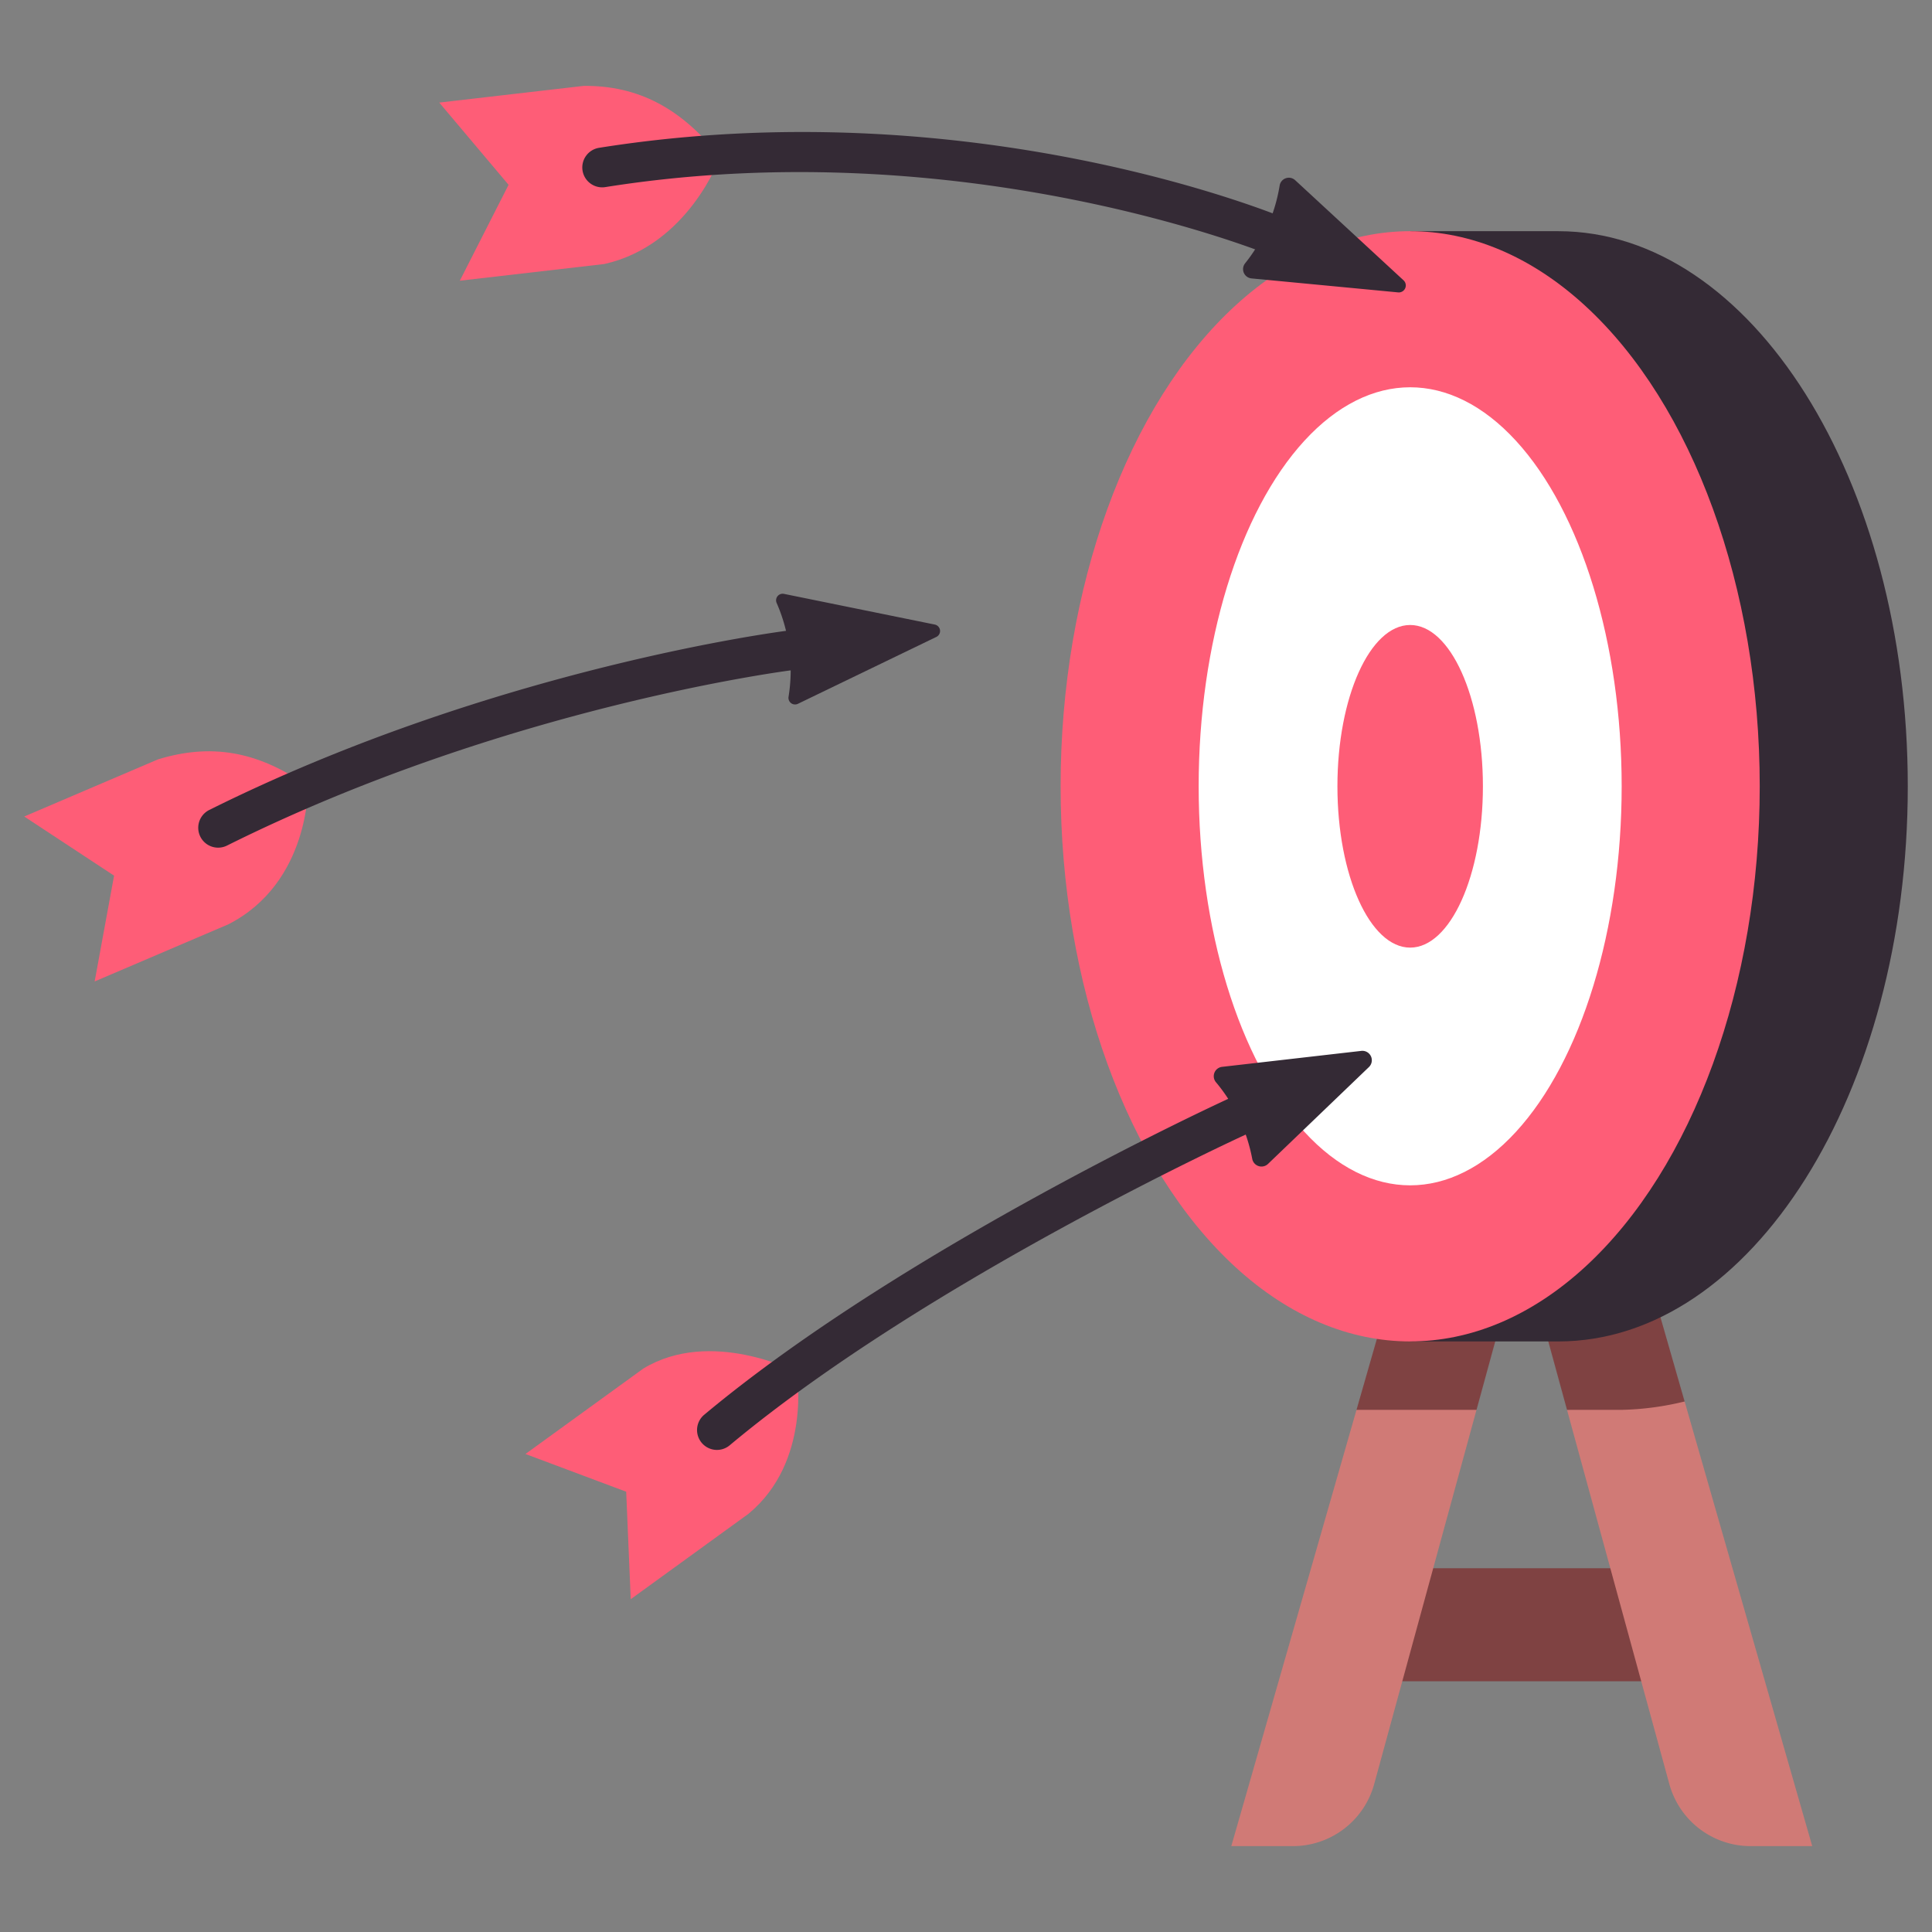 <svg id="icon" height="512" viewBox="0 0 340 340" width="512" xmlns="http://www.w3.org/2000/svg"><rect x="0" y="0" width="340" height="340" fill="#808080" stroke="none"/><path d="m240.584 275.984h51.368v19.892h-51.368z" fill="#7f4242"/><path d="m216.688 324.887h10.836a14.836 14.836 0 0 0 14.311-10.923l18.008-65.854a57.286 57.286 0 0 0 -21.121 0z" fill="#d07a76"/><path d="m318.922 324.887h-10.835a14.835 14.835 0 0 1 -14.311-10.923l-18.008-65.854 20.7-1.475z" fill="#d07a76"/><path d="m264.48 231.152h-20.891l-4.867 16.958h21.121z" fill="#7f4242"/><path d="m292.022 231.152h-20.891l4.637 16.958h9.619a50.706 50.706 0 0 0 11.078-1.475z" fill="#7f4242"/><path d="m274.221 40.685h-26.055v195.385h26.055c33.975 0 61.517-43.739 61.517-97.693s-27.538-97.692-61.517-97.692z" fill="#342a35"/><ellipse cx="248.166" cy="138.377" fill="#fe5d77" rx="61.517" ry="97.693"/><ellipse cx="248.166" cy="138.377" fill="#fff" rx="37.221" ry="70.223"/><ellipse cx="248.166" cy="138.377" fill="#fe5d77" rx="12.802" ry="28.389"/><path d="m140.221 241.452s-15.124-7.832-27.019-.6l-20.728 15.025 17.725 6.64.8 18.912 20.724-15.029c11.121-9.187 8.498-24.948 8.498-24.948z" fill="#fe5d77"/><path d="m54.206 138.377c-8.982-6.329-17.235-7.542-26.4-4.741l-23.544 10.055 15.812 10.409-3.416 18.618 23.542-10.06c14.332-7.336 14.006-24.281 14.006-24.281z" fill="#fe5d77"/><path d="m126.716 27.663c-6.809-8.624-14.4-12.625-23.986-12.549l-25.43 2.938 12.2 14.475-8.58 16.873 25.431-2.938c14.815-3.309 20.365-18.799 20.365-18.799z" fill="#fe5d77"/><g fill="#342a35"><path d="m226.536 38.558c-2.242-.941-55.673-22.935-121.1-12.547a3.5 3.5 0 1 0 1.1 6.913c63.388-10.063 116.766 11.867 117.3 12.089a3.5 3.5 0 0 0 2.709-6.455z"/><path d="m142.427 114.043a3.5 3.5 0 0 0 -3.9-3.049c-.508.063-51.462 6.517-101.7 31.547a3.5 3.5 0 1 0 3.121 6.266c49.124-24.474 98.935-30.8 99.432-30.864a3.5 3.5 0 0 0 3.047-3.9z"/><path d="m216.426 193.248c-.567.258-57.094 26.151-92.5 55.728a3.5 3.5 0 0 0 4.488 5.372c34.676-28.963 90.358-54.475 90.917-54.73a3.5 3.5 0 0 0 -2.9-6.37z"/><path d="m213.982 190.447a29.524 29.524 0 0 1 6.385 13.463 1.658 1.658 0 0 0 2.781.922l17.76-17.046a1.661 1.661 0 0 0 -1.339-2.848l-24.493 2.808a1.656 1.656 0 0 0 -1.094 2.701z"/><path d="m136.676 106.11a29.49 29.49 0 0 1 2.1 16.488 1.159 1.159 0 0 0 1.638 1.263l24.368-11.772a1.158 1.158 0 0 0 -.272-2.177l-26.545-5.4a1.157 1.157 0 0 0 -1.289 1.598z"/><path d="m225.2 32.637a29.549 29.549 0 0 1 -6.062 13.678 1.641 1.641 0 0 0 1.1 2.681l25.809 2.46a1.229 1.229 0 0 0 .953-2.127l-19.07-17.616a1.639 1.639 0 0 0 -2.73.924z"/></g></svg>